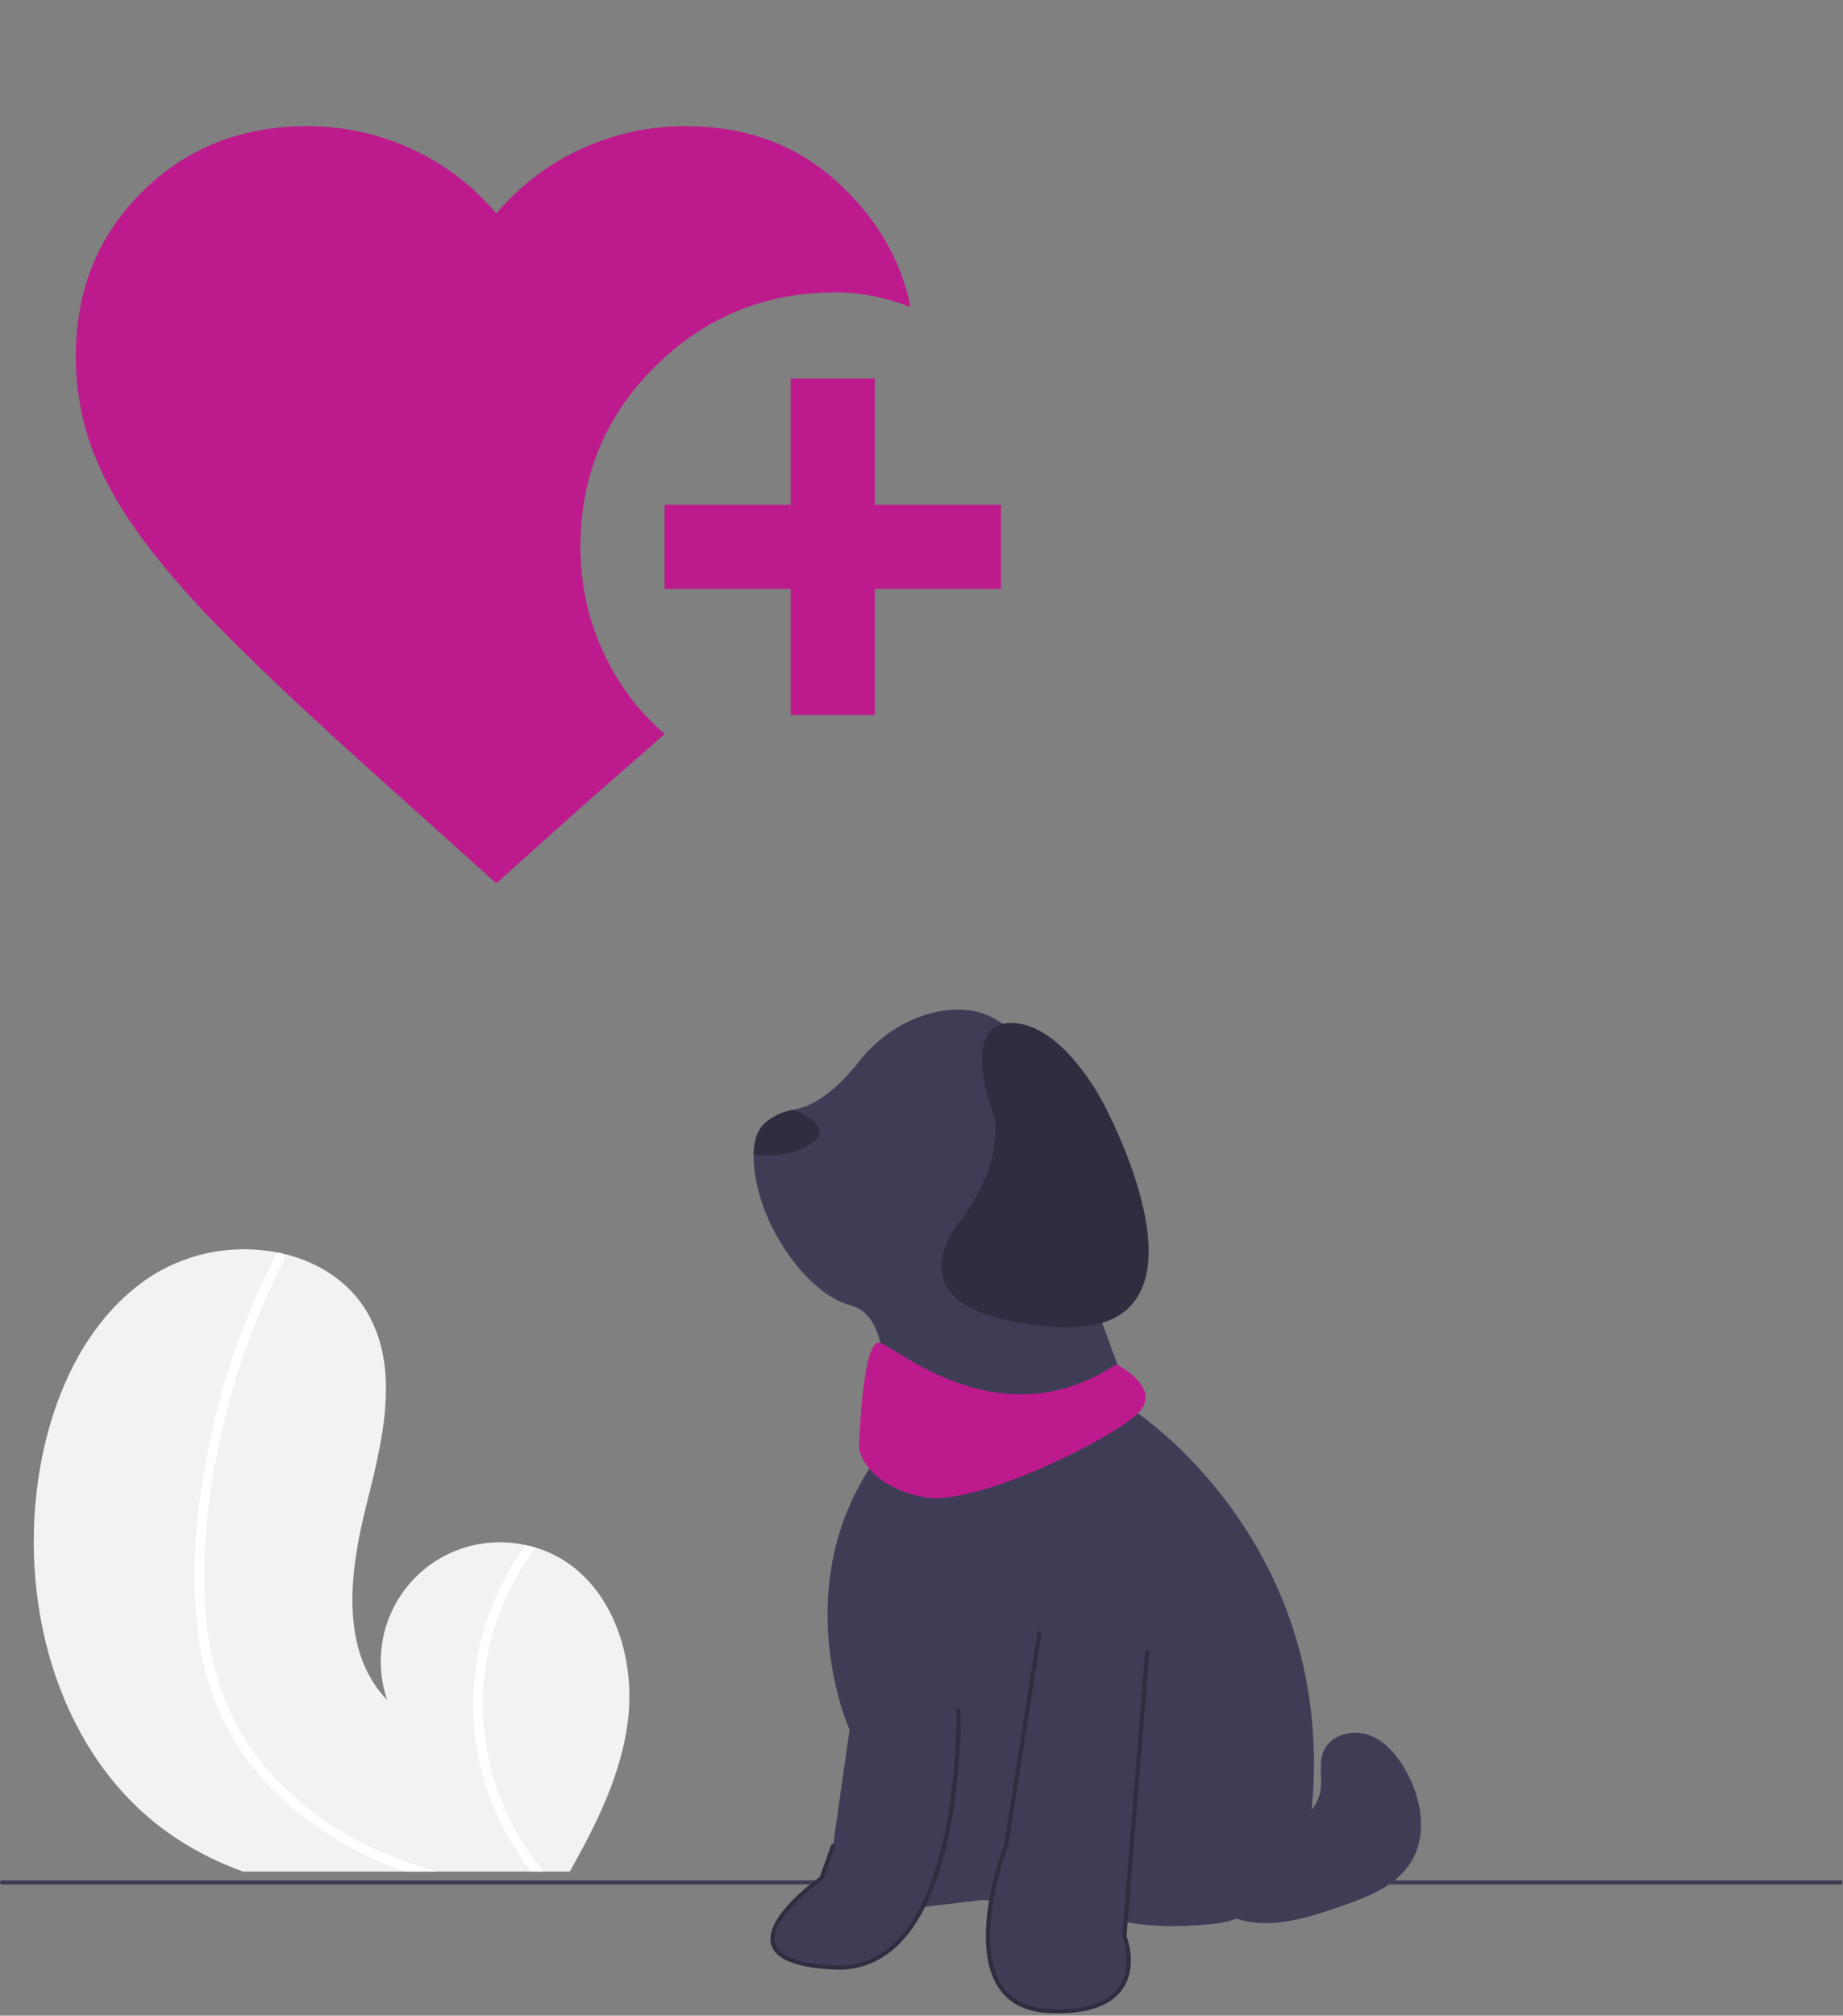 <svg width="546" height="597" viewBox="0 0 546 597" fill="none" xmlns="http://www.w3.org/2000/svg">
<rect x="0" y="0" width="546" height="597" fill="#808080" stroke="none"/>
<g clip-path="url(#clip0_2397_11786)">
<path d="M0.615 558.15H545.776V556.921H0.615C0.275 556.921 0 557.196 0 557.536C0 557.875 0.275 558.15 0.615 558.15Z" fill="#3F3D56"/>
<path d="M249.533 568.601C252.606 583.356 270.122 565.22 270.122 565.22L291.019 562.761C291.019 562.761 304.233 563.068 312.838 569.831C321.443 576.594 327.281 567.679 327.281 567.679C336.976 570.911 348.852 570.898 359.138 569.863C373.96 568.372 385.841 556.928 387.878 542.167C399.369 458.901 336.193 417.981 336.193 417.981L317.755 368.184C317.755 368.184 323.594 353.737 325.437 340.826C327.281 327.916 313.76 315.62 297.165 303.325C289.905 297.946 281.586 298.332 274.525 300.469C266.603 302.867 259.693 307.796 254.587 314.312C250.357 319.709 243.101 327.354 235.126 328.678C232.367 329.133 229.644 330.228 227.099 332.219C224.469 334.279 223.307 337.716 223.27 341.988C223.074 360.653 238.482 383.123 251.991 386.627C268.586 390.931 259.674 431.813 259.674 431.813C232.631 469.93 251.684 512.349 251.684 512.349L246.767 546.777C246.767 546.777 246.46 553.847 249.533 568.601Z" fill="#3F3D56"/>
<path d="M339.881 489.295L333.12 573.519C333.12 573.519 342.339 596.881 310.994 595.651C279.649 594.422 298.087 546.469 298.087 546.469L307.921 483.762" fill="#3F3D56"/>
<path d="M313.326 596.313C312.56 596.313 311.776 596.297 310.97 596.265C304.031 595.994 298.921 593.437 295.782 588.668C286.808 575.031 296.79 548.15 297.49 546.31L307.314 483.666C307.366 483.331 307.679 483.105 308.016 483.154C308.351 483.207 308.581 483.522 308.528 483.857L298.695 546.565C298.687 546.607 298.677 546.649 298.661 546.69C298.554 546.968 288.058 574.697 296.81 587.993C299.719 592.411 304.499 594.781 311.018 595.037C321.253 595.436 328.137 593.252 331.483 588.54C335.862 582.375 332.582 573.83 332.548 573.744C332.514 573.657 332.5 573.563 332.507 573.47L339.268 489.246C339.295 488.908 339.586 488.661 339.93 488.682C340.269 488.709 340.521 489.005 340.494 489.344L333.744 573.43C334.19 574.636 336.99 582.901 332.491 589.245C329.161 593.939 322.719 596.313 313.326 596.313Z" fill="#2F2E41"/>
<path d="M283.951 506.509C283.951 506.509 285.795 584.586 247.074 582.741C208.354 580.897 243.387 556.306 243.387 556.306L246.767 546.777" fill="#3F3D56"/>
<path d="M248.403 583.388C247.954 583.388 247.502 583.378 247.045 583.356C235.989 582.829 229.742 580.352 228.479 575.992C226.202 568.135 241.041 557.228 242.872 555.917L246.188 546.572C246.301 546.251 246.652 546.084 246.972 546.198C247.292 546.311 247.46 546.663 247.346 546.983L243.966 556.512C243.923 556.632 243.844 556.736 243.74 556.809C243.578 556.923 227.528 568.296 229.66 575.65C230.761 579.449 236.63 581.629 247.104 582.128C254.079 582.463 260.193 580.117 265.266 575.163C284.29 556.587 283.349 507.022 283.337 506.524C283.329 506.185 283.597 505.903 283.937 505.895C284.258 505.895 284.557 506.156 284.566 506.495C284.614 508.552 285.532 557.09 266.126 576.042C261.13 580.92 255.173 583.388 248.403 583.388Z" fill="#2F2E41"/>
<path d="M223.27 341.989C227.683 342.517 234.592 342.493 240.314 338.675C246.441 334.587 240.08 330.775 235.126 328.679C232.367 329.134 229.644 330.228 227.099 332.22C224.469 334.279 223.307 337.716 223.27 341.989Z" fill="#2F2E41"/>
<path d="M294.583 330.933C294.583 330.933 283.858 303.381 299.219 302.996C314.579 302.61 326.712 326.486 326.712 326.486C326.712 326.486 365.265 396.782 312.444 392.991C259.623 389.2 284.864 361.139 284.864 361.139C284.864 361.139 296.912 346.323 294.583 330.933Z" fill="#2F2E41"/>
<path d="M353.426 536.827C360.229 539.854 367.336 542.943 374.775 542.647C382.214 542.352 390.043 537.559 391.202 530.203C391.801 526.406 390.614 522.331 392.067 518.773C394.023 513.984 400.332 512.138 405.236 513.779C410.14 515.42 413.743 519.651 416.326 524.132C421.159 532.516 423.095 543.519 417.913 551.691C413.421 558.776 404.902 561.977 396.977 564.723C386.42 568.38 374.635 572.01 364.406 567.518C354.118 562.999 348.515 549.945 352.324 539.372" fill="#3F3D56"/>
<path d="M330.732 404.079C330.732 404.079 344.253 410.841 337.493 418.219C330.732 425.596 288.938 446.498 273.573 443.425C258.208 440.351 254.52 431.129 254.52 428.67C254.52 426.211 255.679 396.464 260.596 397.693C265.513 398.923 296.314 426.826 330.732 404.079Z" fill="#BD1A8D"/>
<path d="M186.003 509.833C184.083 524.963 177.383 538.913 169.913 552.333C169.543 553.003 169.173 553.663 168.793 554.333H72.013C70.293 553.723 68.603 553.053 66.923 552.333C60.731 549.73 54.85 546.44 49.393 542.523C17.913 519.843 5.793 476.983 11.273 438.583C14.663 414.713 25.143 390.353 45.533 377.503C56.605 370.766 69.81 368.452 82.513 371.023C82.843 371.083 83.173 371.153 83.503 371.233C94.163 373.633 103.663 379.593 109.073 389.203C118.793 406.473 113.003 427.863 108.223 447.083C103.453 466.313 100.873 489.313 114.703 503.493C112.674 497.565 112.261 491.204 113.506 485.063C114.751 478.922 117.608 473.223 121.786 468.553C125.963 463.883 131.309 460.41 137.273 458.491C143.238 456.572 149.606 456.276 155.723 457.633C156.723 457.843 157.713 458.083 158.693 458.383C161.042 459.071 163.306 460.021 165.443 461.213C181.753 470.323 188.353 491.303 186.003 509.833Z" fill="#F2F2F2"/>
<path d="M122.904 552.334C125.064 553.064 127.244 553.724 129.434 554.334H119.964C118.204 553.714 116.457 553.047 114.724 552.334C114.344 552.184 113.954 552.024 113.574 551.864C99.284 545.874 86.124 536.874 76.174 524.894C71.298 519.097 67.32 512.602 64.374 505.624C61.169 497.742 59.135 489.434 58.334 480.964C56.534 463.584 58.364 445.724 61.804 428.654C65.352 410.96 71.083 393.776 78.864 377.494C79.804 375.544 80.77 373.604 81.764 371.674C81.834 371.517 81.937 371.378 82.067 371.266C82.196 371.153 82.349 371.071 82.514 371.024C82.684 370.992 82.86 370.994 83.03 371.03C83.2 371.066 83.361 371.135 83.504 371.234C83.848 371.431 84.103 371.752 84.216 372.132C84.33 372.512 84.293 372.92 84.114 373.274C76.094 388.912 70.015 405.471 66.014 422.584C62.094 439.284 59.864 456.754 60.634 473.914C61.353 489.954 65.544 505.724 75.054 518.844C83.91 530.765 95.563 540.326 108.984 546.684C113.494 548.871 118.145 550.759 122.904 552.334Z" fill="white"/>
<path d="M161.073 554.334H157.403C156.883 553.674 156.383 553.004 155.893 552.334C148.673 542.522 143.752 531.214 141.493 519.244C138.415 502.479 140.813 485.17 148.333 469.874C150.433 465.585 152.906 461.49 155.723 457.634C156.723 457.844 157.713 458.084 158.693 458.384C151.274 468.21 146.285 479.651 144.133 491.774C142.341 502.379 142.778 513.24 145.415 523.667C148.053 534.094 152.834 543.857 159.453 552.334C159.983 553.014 160.523 553.684 161.073 554.334Z" fill="white"/>
</g>
<path d="M234.25 211.792V174.417H196.875V149.5H234.25V112.125H259.167V149.5H296.542V174.417H259.167V211.792H234.25ZM147.042 261.625L107.486 226.119C92.537 212.622 79.717 200.579 69.028 189.99C58.33 179.4 49.505 169.433 42.554 160.09C35.594 150.746 30.506 141.714 27.292 132.993C24.07 124.272 22.458 115.136 22.458 105.584C22.458 86.066 28.999 69.817 42.08 56.835C55.161 43.862 71.461 37.375 90.979 37.375C101.776 37.375 112.055 39.605 121.814 44.065C131.573 48.533 139.982 54.92 147.042 63.226C154.101 54.92 162.511 48.533 172.27 44.065C182.029 39.605 192.307 37.375 203.104 37.375C220.753 37.375 235.546 42.72 247.481 53.409C259.424 64.106 266.849 76.619 269.756 90.946C266.019 89.492 262.281 88.4 258.544 87.669C254.806 86.947 251.173 86.585 247.643 86.585C226.671 86.585 208.814 93.903 194.072 108.537C179.33 123.18 171.958 140.987 171.958 161.958C171.958 172.756 174.139 182.98 178.499 192.631C182.859 202.29 188.985 210.546 196.875 217.398C192.93 220.928 187.789 225.446 181.452 230.953C175.123 236.451 169.674 241.276 165.106 245.429L147.042 261.625Z" fill="#BD1A8D"/>
<defs>
<clipPath id="clip0_2397_11786">
<rect width="545.776" height="297.313" fill="white" transform="translate(0 299)"/>
</clipPath>
</defs>
</svg>
